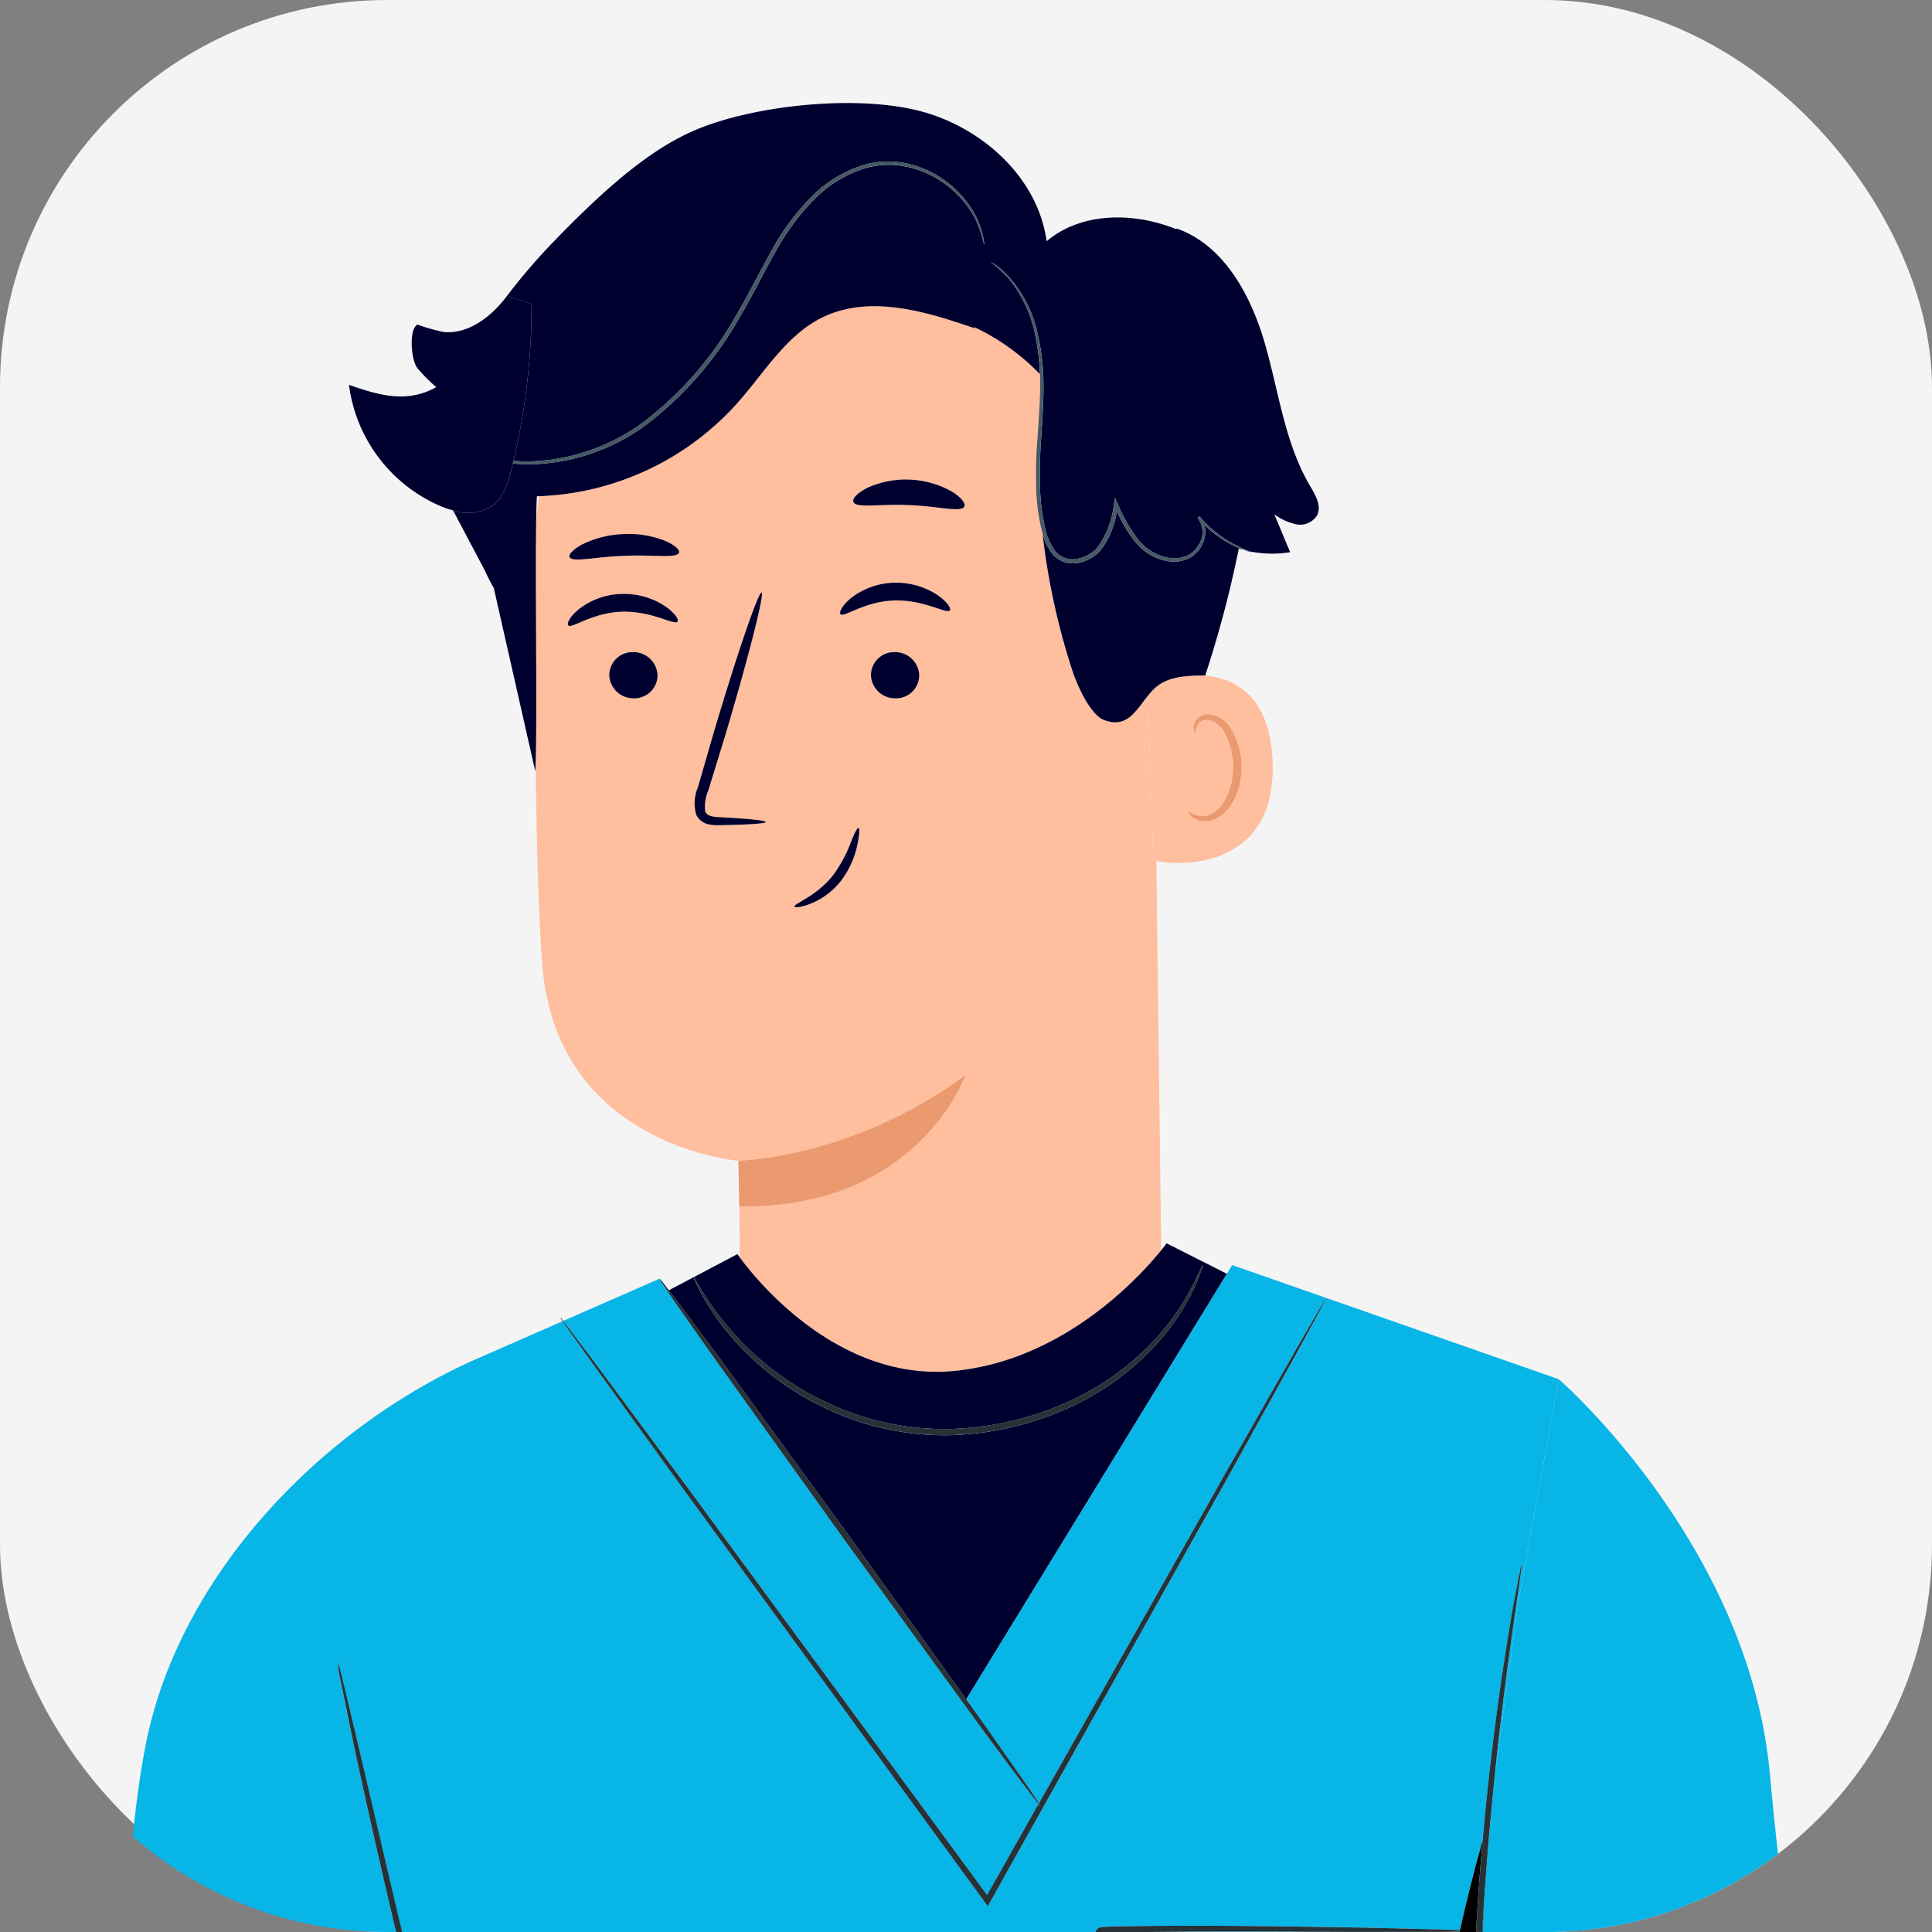 <svg xmlns="http://www.w3.org/2000/svg" width="222" height="222" viewBox="0 0 222 222">
  <rect x="0" y="0" width="222" height="222" fill="#808080" stroke="none"/>
  <g id="Groupe_233" data-name="Groupe 233" transform="translate(-3326 -600)">
    <rect id="Rectangle_2122" data-name="Rectangle 2122" width="222" height="222" rx="44.5" transform="translate(3326 600)" fill="#f4f4f4"/>
    <g id="Groupe_232" data-name="Groupe 232">
      <path id="Tracé_1510" data-name="Tracé 1510" d="M3387.6,660.337c.062-1.121.18-2.228.337-3.322-.083,0-.165.013-.248.016C3387.648,657.863,3387.62,659,3387.6,660.337Z" fill="none"/>
      <path id="Tracé_1511" data-name="Tracé 1511" d="M3435.675,757.521c12.688-1.244,21.436-11,23.755-13.865l-.557-44.736c-.212-.054-.334-.106-.338-.143-.034-.339-.484-14.372-.627-18.832-1.385,1.708-2.408,3.8-5.058,2.787-1.594-.622-3.074-4.011-3.611-5.624a80,80,0,0,1-3.445-15.823c-.094-.34-.177-.68-.251-1.014a23.586,23.586,0,0,1-.46-3.542,53.248,53.248,0,0,1,.154-6.722c.141-2.146.286-4.168.286-6.052,0-.32-.012-.639-.023-.958a25.707,25.707,0,0,0-7.659-5.461l.242.218c-5.72-1.985-12.2-3.942-17.631-1.255-4.212,2.086-6.689,6.456-9.84,9.946a32.139,32.139,0,0,1-22.673,10.57c-.157,1.094-.275,2.2-.337,3.322-.1,7.368.125,21.112-.047,27.028.1,9.756.331,18.393.794,23.827,1.751,20.5,22.493,22.19,22.493,22.19v-.016s12.979-.186,26.116-9.84c0,0-5.418,15.448-26.01,15.1.023,1.705.049,3.713.075,5.874C3412.738,746.84,3422.221,758.84,3435.675,757.521Zm-36.792-77.283a2.774,2.774,0,0,1-2.872-2.6c0-.024,0-.049,0-.073a2.655,2.655,0,0,1,2.676-2.634,2.779,2.779,0,0,1,2.872,2.6c0,.021,0,.041,0,.061A2.658,2.658,0,0,1,3398.883,680.238Zm4.975-8.795c-.363.44-2.921-1.239-6.355-1.15s-5.8,1.985-6.2,1.582c-.2-.186.133-.969,1.166-1.828a8.259,8.259,0,0,1,4.927-1.791,8.545,8.545,0,0,1,5.1,1.448C3403.612,670.487,3404.036,671.245,3403.858,671.443Zm.157-7.908c-.343.65-3.054.174-6.282.335-3.243.1-5.922.787-6.281.165-.162-.294.359-.895,1.476-1.492a11.7,11.7,0,0,1,4.773-1.174,11.3,11.3,0,0,1,4.8.807C3403.612,662.672,3404.165,663.224,3404.015,663.535Zm4.785,31.28a5.452,5.452,0,0,1-1.379-.092,2.023,2.023,0,0,1-1.409-1.078,4.671,4.671,0,0,1,.186-3.191l1.828-6.326c2.662-8.965,5.128-16.147,5.487-16.042s-1.5,7.452-4.176,16.413l-1.941,6.318a4.659,4.659,0,0,0-.363,2.421c.174.536.952.641,1.759.666,3.2.173,5.185.371,5.185.548S3412.008,694.763,3408.8,694.815Zm15.735,2.167a10.376,10.376,0,0,1-1.807,4.111,8.412,8.412,0,0,1-3.591,2.748c-1.073.427-1.795.46-1.836.343-.153-.355,2.6-1.182,4.535-3.765a15.718,15.718,0,0,0,1.945-3.667c.4-1.021.722-1.662.871-1.614S3424.761,695.872,3424.535,696.982Zm4.418-16.744a2.766,2.766,0,0,1-2.872-2.6c0-.024,0-.049,0-.073a2.655,2.655,0,0,1,2.675-2.634,2.772,2.772,0,0,1,2.869,2.6c0,.025,0,.049,0,.073A2.651,2.651,0,0,1,3428.953,680.238Zm6.193-10.09c-.363.444-2.929-1.243-6.358-1.15s-5.8,1.985-6.2,1.582c-.2-.182.133-.965,1.166-1.828a8.3,8.3,0,0,1,4.926-1.791,8.594,8.594,0,0,1,5.1,1.448C3434.9,669.2,3435.324,669.954,3435.146,670.148Zm1.663-11.951c-.38.731-3.083-.064-6.375-.161-3.288-.169-6.036.4-6.371-.359-.161-.363.4-1.017,1.574-1.614a10.771,10.771,0,0,1,9.711.4C3436.466,657.144,3436.978,657.846,3436.809,658.2Z" fill="#ffbe9d"/>
      <path id="Tracé_1512" data-name="Tracé 1512" d="M3436.958,723.526c-13.137,9.654-26.116,9.84-26.116,9.84v.024l.1,5.233h0C3431.54,738.974,3436.958,723.526,3436.958,723.526Z" fill="#eb996e"/>
      <path id="Tracé_1513" data-name="Tracé 1513" d="M3433.779,668.409a8.594,8.594,0,0,0-5.1-1.448,8.3,8.3,0,0,0-4.926,1.791c-1.033.863-1.368,1.646-1.166,1.828.4.4,2.771-1.489,6.2-1.582s5.995,1.594,6.358,1.15C3435.324,669.954,3434.9,669.2,3433.779,668.409Z" fill="#00002f"/>
      <path id="Tracé_1514" data-name="Tracé 1514" d="M3428.755,674.933a2.655,2.655,0,0,0-2.675,2.634c0,.024,0,.049,0,.073a2.766,2.766,0,0,0,2.872,2.6,2.651,2.651,0,0,0,2.672-2.63c0-.024,0-.048,0-.073A2.772,2.772,0,0,0,3428.755,674.933Z" fill="#00002f"/>
      <path id="Tracé_1515" data-name="Tracé 1515" d="M3407.033,693.238a4.659,4.659,0,0,1,.363-2.421l1.941-6.318c2.671-8.961,4.535-16.308,4.176-16.413s-2.825,7.077-5.487,16.042l-1.828,6.326a4.671,4.671,0,0,0-.186,3.191,2.023,2.023,0,0,0,1.409,1.078,5.452,5.452,0,0,0,1.379.092c3.208-.052,5.177-.181,5.177-.363s-1.981-.375-5.185-.548C3407.985,693.879,3407.207,693.774,3407.033,693.238Z" fill="#00002f"/>
      <path id="Tracé_1516" data-name="Tracé 1516" d="M3435.348,656.467a10.771,10.771,0,0,0-9.711-.4c-1.17.6-1.735,1.251-1.574,1.614.335.762,3.083.19,6.371.359,3.292.1,5.995.892,6.375.161C3436.978,657.846,3436.466,657.144,3435.348,656.467Z" fill="#00002f"/>
      <path id="Tracé_1517" data-name="Tracé 1517" d="M3402.5,662.176a11.3,11.3,0,0,0-4.8-.807,11.7,11.7,0,0,0-4.773,1.174c-1.117.6-1.638,1.2-1.476,1.492.359.622,3.038-.068,6.281-.165,3.228-.161,5.939.315,6.282-.335C3404.165,663.224,3403.612,662.672,3402.5,662.176Z" fill="#00002f"/>
      <path id="Tracé_1518" data-name="Tracé 1518" d="M3457.908,679.945c.143,4.46.593,18.493.627,18.832,0,.037.126.089.338.143,2.148.545,13.876,1.311,13.351-11.472-.305-7.442-4.222-9.532-7.888-9.827-2.207,0-4.219.181-5.583,1.411A7.839,7.839,0,0,0,3457.908,679.945Zm4.7,13.333c.06-.048.25.162.674.335a2.452,2.452,0,0,0,1.831-.036c1.461-.605,2.615-3.014,2.578-5.548a8.063,8.063,0,0,0-.831-3.478,2.822,2.822,0,0,0-1.916-1.8,1.242,1.242,0,0,0-1.416.73c-.174.4-.073.678-.145.706s-.311-.226-.222-.807a1.544,1.544,0,0,1,.516-.9,1.849,1.849,0,0,1,1.34-.4,3.452,3.452,0,0,1,2.646,2.074,8.372,8.372,0,0,1,1.009,3.881c.024,2.824-1.316,5.544-3.325,6.213a2.618,2.618,0,0,1-2.251-.278C3462.646,693.617,3462.562,693.306,3462.61,693.278Z" fill="#ffbe9d"/>
      <path id="Tracé_1519" data-name="Tracé 1519" d="M3463.1,693.964a2.618,2.618,0,0,0,2.251.278c2.009-.669,3.349-3.389,3.325-6.213a8.372,8.372,0,0,0-1.009-3.881,3.452,3.452,0,0,0-2.646-2.074,1.849,1.849,0,0,0-1.34.4,1.544,1.544,0,0,0-.516.9c-.089.581.149.835.222.807s-.029-.3.145-.706a1.242,1.242,0,0,1,1.416-.73,2.822,2.822,0,0,1,1.916,1.8,8.063,8.063,0,0,1,.831,3.478c.037,2.534-1.117,4.943-2.578,5.548a2.452,2.452,0,0,1-1.831.036c-.424-.173-.614-.383-.674-.335C3462.562,693.306,3462.646,693.617,3463.1,693.964Z" fill="#eb996e"/>
      <path id="Tracé_1520" data-name="Tracé 1520" d="M3423.781,696.752a15.718,15.718,0,0,1-1.945,3.667c-1.932,2.583-4.688,3.41-4.535,3.765.041.117.763.084,1.836-.343a8.412,8.412,0,0,0,3.591-2.748,10.376,10.376,0,0,0,1.807-4.111c.226-1.11.267-1.795.117-1.844S3424.184,695.731,3423.781,696.752Z" fill="#00002f"/>
      <path id="Tracé_1521" data-name="Tracé 1521" d="M3464.376,660.3a2.547,2.547,0,0,1,.114.615,3.521,3.521,0,0,1-.436,1.819,3.42,3.42,0,0,1-1.432,1.412,3.954,3.954,0,0,1-2.114.372,6.1,6.1,0,0,1-3.986-2.171,15.2,15.2,0,0,1-2.2-3.652,9.4,9.4,0,0,1-1.843,4.515,4.606,4.606,0,0,1-2.6,1.473,3.106,3.106,0,0,1-2.893-.972,6.071,6.071,0,0,1-1.194-2.428,80,80,0,0,0,3.445,15.823c.537,1.613,2.017,5,3.611,5.624,2.65,1.016,3.673-1.079,5.058-2.787a7.839,7.839,0,0,1,.845-.913c1.364-1.23,3.376-1.411,5.583-1.411h.154a126.275,126.275,0,0,0,3.857-14.581c.211.065.428.1.641.159-.327-.118-.655-.232-.972-.377A13.238,13.238,0,0,1,3464.376,660.3Z" fill="#00002f"/>
      <path id="Tracé_1522" data-name="Tracé 1522" d="M3387.6,660.337c.018-1.339.046-2.474.089-3.306.083,0,.165-.012.248-.016a32.139,32.139,0,0,0,22.673-10.57c3.151-3.49,5.628-7.86,9.84-9.946,5.435-2.687,11.911-.73,17.631,1.255l-.242-.218A25.707,25.707,0,0,1,3445.5,643a25.958,25.958,0,0,0-.5-4.25,14.69,14.69,0,0,0-3.143-6.8,17.546,17.546,0,0,0-2.058-1.88,8.3,8.3,0,0,1,2.175,1.792,14.519,14.519,0,0,1,3.337,6.858,25.53,25.53,0,0,1,.588,5.278c.029,1.892-.108,3.925-.242,6.051a55.113,55.113,0,0,0-.125,6.666,23.027,23.027,0,0,0,.46,3.469,6.945,6.945,0,0,0,1.332,3.228,2.608,2.608,0,0,0,2.461.807,4.154,4.154,0,0,0,2.328-1.315,10.268,10.268,0,0,0,1.88-4.979l.133-.71.3.658a17.547,17.547,0,0,0,2.42,4.2,5.706,5.706,0,0,0,3.7,2.065,3.55,3.55,0,0,0,1.913-.314,3.069,3.069,0,0,0,1.3-1.251,2.623,2.623,0,0,0-.138-3.042l0,0-.006-.006.217-.194c.006.006.01.014.016.02a13.648,13.648,0,0,0,4.237,3.337c.565.286,1.017.472,1.323.6.051.016.1.042.147.061a12.8,12.8,0,0,0,4.691.1l-1.816-4.345a6.614,6.614,0,0,0,2.526,1.142,2.28,2.28,0,0,0,2.392-1.041c.537-1.069-.189-2.312-.8-3.345-2.925-4.954-3.607-10.865-5.208-16.4s-4.681-11.257-10.087-13.189l-.121.052c-4.866-1.957-10.869-1.985-14.867,1.4-.989-7.3-7.392-13.084-14.525-14.956s-18.559-.755-25.418,2c-5.281,2.126-10.393,6.483-16.6,12.886a69.025,69.025,0,0,0-5.573,6.495c.043-.057.092-.111.134-.168l2.8.968A77.251,77.251,0,0,1,3385,652.957a18.464,18.464,0,0,0,2.966.012,23.11,23.11,0,0,0,12.128-4.588,40.051,40.051,0,0,0,10.489-12.132c1.465-2.461,2.68-4.995,4.035-7.363a27.3,27.3,0,0,1,4.68-6.322,14.319,14.319,0,0,1,6.1-3.651,10.419,10.419,0,0,1,3.227-.343,11.2,11.2,0,0,1,2.942.6,11.935,11.935,0,0,1,4.345,2.7,11.763,11.763,0,0,1,2.295,3.11,10.416,10.416,0,0,1,.779,2.316c.037.251.069.456.1.626a.654.654,0,0,1,0,.218,14.045,14.045,0,0,0-1.057-3.075,11.879,11.879,0,0,0-6.584-5.572,11.1,11.1,0,0,0-2.853-.548,10.171,10.171,0,0,0-3.115.359,13.971,13.971,0,0,0-5.9,3.587A27.12,27.12,0,0,0,3415,629.12c-1.332,2.348-2.546,4.89-4.035,7.371a40.55,40.55,0,0,1-10.627,12.249,23.234,23.234,0,0,1-12.366,4.567,18.135,18.135,0,0,1-3.039-.05c-.045.183-.083.368-.128.551-.4,1.674-.981,3.482-2.421,4.438a5.27,5.27,0,0,1-4.327.4l3.617,6.838c.319.682.645,1.364,1.045,2.041v-.048l4.789,21.149c.019-.366.036-.791.049-1.265C3387.727,681.449,3387.5,667.705,3387.6,660.337Z" fill="#00002f"/>
      <path id="Tracé_1523" data-name="Tracé 1523" d="M3468.085,662.68a13.648,13.648,0,0,1-4.237-3.337c-.006-.006-.01-.014-.016-.02l-.217.194.006.006,0,0a2.623,2.623,0,0,1,.138,3.042,3.069,3.069,0,0,1-1.3,1.251,3.55,3.55,0,0,1-1.913.314,5.706,5.706,0,0,1-3.7-2.065,17.547,17.547,0,0,1-2.42-4.2l-.3-.658-.133.71a10.268,10.268,0,0,1-1.88,4.979,4.154,4.154,0,0,1-2.328,1.315,2.608,2.608,0,0,1-2.461-.807,6.945,6.945,0,0,1-1.332-3.228,23.027,23.027,0,0,1-.46-3.469,55.113,55.113,0,0,1,.125-6.666c.134-2.126.271-4.159.242-6.051a25.53,25.53,0,0,0-.588-5.278,14.519,14.519,0,0,0-3.337-6.858,8.3,8.3,0,0,0-2.175-1.792,17.546,17.546,0,0,1,2.058,1.88,14.69,14.69,0,0,1,3.143,6.8,25.958,25.958,0,0,1,.5,4.25c.011.319.024.638.023.958,0,1.884-.145,3.906-.286,6.052a53.248,53.248,0,0,0-.154,6.722,23.586,23.586,0,0,0,.46,3.542c.074.334.157.674.251,1.014a6.071,6.071,0,0,0,1.194,2.428,3.106,3.106,0,0,0,2.893.972,4.606,4.606,0,0,0,2.6-1.473,9.4,9.4,0,0,0,1.843-4.515,15.2,15.2,0,0,0,2.2,3.652,6.1,6.1,0,0,0,3.986,2.171,3.954,3.954,0,0,0,2.114-.372,3.42,3.42,0,0,0,1.432-1.412,3.521,3.521,0,0,0,.436-1.819,2.547,2.547,0,0,0-.114-.615,13.238,13.238,0,0,0,3.64,2.519c.317.145.645.259.972.377.132.047.259.109.392.152a2.2,2.2,0,0,0,.492.121,2.75,2.75,0,0,0-.317-.133c-.05-.019-.1-.045-.147-.061C3469.1,663.152,3468.65,662.966,3468.085,662.68Z" fill="#455a64"/>
      <path id="Tracé_1524" data-name="Tracé 1524" d="M3387.97,653.307a23.234,23.234,0,0,0,12.366-4.567,40.55,40.55,0,0,0,10.627-12.249c1.489-2.481,2.7-5.023,4.035-7.371a27.12,27.12,0,0,1,4.579-6.237,13.971,13.971,0,0,1,5.9-3.587,10.171,10.171,0,0,1,3.115-.359,11.1,11.1,0,0,1,2.853.548,11.879,11.879,0,0,1,6.584,5.572,14.045,14.045,0,0,1,1.057,3.075.654.654,0,0,0,0-.218c-.028-.17-.06-.375-.1-.626a10.416,10.416,0,0,0-.779-2.316,11.763,11.763,0,0,0-2.295-3.11,11.935,11.935,0,0,0-4.345-2.7,11.2,11.2,0,0,0-2.942-.6,10.419,10.419,0,0,0-3.227.343,14.319,14.319,0,0,0-6.1,3.651,27.3,27.3,0,0,0-4.68,6.322c-1.355,2.368-2.57,4.9-4.035,7.363a40.051,40.051,0,0,1-10.489,12.132,23.11,23.11,0,0,1-12.128,4.588,18.464,18.464,0,0,1-2.966-.012c-.023.1-.045.2-.069.3A18.135,18.135,0,0,0,3387.97,653.307Z" fill="#455a64"/>
      <path id="Tracé_1525" data-name="Tracé 1525" d="M3402.49,669.7a8.545,8.545,0,0,0-5.1-1.448,8.259,8.259,0,0,0-4.927,1.791c-1.033.859-1.367,1.642-1.166,1.828.4.4,2.772-1.493,6.2-1.582s5.992,1.59,6.355,1.15C3404.036,671.245,3403.612,670.487,3402.49,669.7Z" fill="#00002f"/>
      <path id="Tracé_1526" data-name="Tracé 1526" d="M3398.686,674.933a2.655,2.655,0,0,0-2.676,2.634c0,.024,0,.049,0,.073a2.774,2.774,0,0,0,2.872,2.6,2.658,2.658,0,0,0,2.676-2.642c0-.02,0-.04,0-.061A2.779,2.779,0,0,0,3398.686,674.933Z" fill="#00002f"/>
      <path id="Tracé_1527" data-name="Tracé 1527" d="M3382.382,658.246c1.44-.956,2.017-2.764,2.421-4.438.045-.183.083-.368.128-.551.024-.1.046-.2.069-.3a77.251,77.251,0,0,0,2.082-18.019l-2.8-.968c-.042.057-.091.111-.134.168-1.717,2.255-4.306,4.263-7.128,4.016a21.6,21.6,0,0,1-3.07-.86c-.993.621-.715,4.055,0,4.991a18.156,18.156,0,0,0,2.182,2.2c-3.344,1.852-6.427,1-10.034-.27a17.626,17.626,0,0,0,10.639,13.991,11.029,11.029,0,0,0,1.322.441A5.27,5.27,0,0,0,3382.382,658.246Z" fill="#00002f"/>
      <path id="Tracé_1528" data-name="Tracé 1528" d="M3408.381,755.653l15.573,21.383,13.072,18.233,29.956-48.9-6.934-3.506s-.214.3-.618.8c-2.319,2.869-11.067,12.621-23.755,13.865-13.454,1.319-22.937-10.681-24.652-13.024-.185-.252-.282-.4-.282-.4l-5,2.638a34.995,34.995,0,0,0,6.428,8.393,32.892,32.892,0,0,0,9.562,6.35,31.343,31.343,0,0,0,13.718,2.711,35.281,35.281,0,0,0,13.633-3.276,31.147,31.147,0,0,0,9.328-6.669,27.638,27.638,0,0,0,4.519-6.314c.839-1.634,1.214-2.594,1.278-2.566a2.844,2.844,0,0,1-.217.71,18.593,18.593,0,0,1-.807,1.985,25.885,25.885,0,0,1-4.426,6.528,30.768,30.768,0,0,1-9.413,6.919,35.319,35.319,0,0,1-13.887,3.393,31.533,31.533,0,0,1-14.008-2.824,32.569,32.569,0,0,1-9.643-6.588,29.743,29.743,0,0,1-4.841-6.2,19.709,19.709,0,0,1-.993-1.9,3.226,3.226,0,0,1-.267-.635l-2.85,1.506.741.961Z" fill="#00002f"/>
      <path id="Tracé_1529" data-name="Tracé 1529" d="M3394.276,756.46l10.381,13.98,34.04,46.3.737,1,5.908-10.457a2.931,2.931,0,0,1-.267-.3l-1.327-1.727c-1.21-1.613-2.824-3.772-4.785-6.427l-15.569-21.383-15.4-21.492c-1.905-2.708-3.462-4.931-4.608-6.561l-1.211-1.807a2.937,2.937,0,0,1-.371-.606l-.032-.044-11.045,4.842.7.9C3392.1,753.583,3393.062,754.85,3394.276,756.46Z" fill="#07b5e7"/>
      <path id="Tracé_1530" data-name="Tracé 1530" d="M3452.721,821.425l1.085-.061c11.454-.2,21.787.033,29.279.138l8.876.214,1.8.071c.782-3.531,1.668-7,2.607-10.332.675-7.644,1.539-14.451,2.348-19.769.557-3.7,1.061-6.685,1.457-8.743.19-.964.347-1.747.468-2.364a4.166,4.166,0,0,1,.206-.831,3.75,3.75,0,0,1-.069.839c-.085.621-.2,1.412-.335,2.384-.31,2.07-.738,5.064-1.234,8.767-.469,3.495-.97,7.631-1.441,12.213,1.51-10.879,2.732-20.056,2.732-20.056l4.615-25.414-26.71-9.334a1.7,1.7,0,0,1-.168.373l-.557,1.062-2.2,4.034c-1.965,3.551-4.765,8.614-8.226,14.864-7.033,12.563-16.72,29.88-27.472,49.088l-.266.481-.323-.444-1.061-1.445c-13.217-18.111-25.18-34.5-33.871-46.418-4.288-5.926-7.762-10.74-10.2-14.121-1.166-1.642-2.086-2.937-2.744-3.857l-.659-.956-9.673,4.24c-18.156,7.953-34.516,25.128-38.268,44.571l-.146.774c-.569,3.083-.993,6.323-1.3,9.636A44.31,44.31,0,0,0,3370.5,822h1c-.093-.392-.185-.776-.279-1.172-1.94-8.231-3.6-15.675-4.74-21.089-.533-2.627-.973-4.793-1.308-6.423a15.606,15.606,0,0,1-.387-2.364,16.056,16.056,0,0,1,.646,2.32c.4,1.613.9,3.764,1.525,6.37,1.287,5.491,3.022,12.875,4.938,21.037l.312,1.321h79.662a.8.8,0,0,1,.121-.248A.881.881,0,0,1,3452.721,821.425Z" fill="#07b5e7"/>
      <path id="Tracé_1531" data-name="Tracé 1531" d="M3491.957,821.99h-8.876c-6.59,0-15.412-.1-25.212.01h35.843l.008-.037Z" fill="#07b5e7"/>
      <path id="Tracé_1532" data-name="Tracé 1532" d="M3437.026,795.269l2.336,3.26,4.6,6.56,1.21,1.807a3.025,3.025,0,0,1,.2.327l21.453-37.969,8.416-14.755c.989-1.7,1.763-3.034,2.32-3.986l.617-1.029a1.822,1.822,0,0,1,.221-.337l-10.811-3.778-.611,1Z" fill="#07b5e7"/>
      <path id="Tracé_1533" data-name="Tracé 1533" d="M3505.114,758.481,3500.5,783.9s-1.222,9.177-2.732,20.056c-.466,4.522-.9,9.48-1.249,14.71q-.074,1.68-.148,3.339h7.13a44.3,44.3,0,0,0,26.8-8.979c-.332-3.012-.648-6.1-.935-9.223C3526.945,777.4,3505.114,758.481,3505.114,758.481Z" fill="#07b5e7"/>
      <path id="Tracé_1534" data-name="Tracé 1534" d="M3394.054,756.621c2.441,3.381,5.915,8.2,10.2,14.121,8.691,11.915,20.654,28.307,33.871,46.418l1.061,1.445.323.444.266-.481c10.752-19.208,20.439-36.525,27.472-49.088,3.461-6.25,6.261-11.313,8.226-14.864l2.2-4.034.557-1.062a1.7,1.7,0,0,0,.168-.373v0a1.822,1.822,0,0,0-.221.337l-.617,1.029c-.557.952-1.331,2.288-2.32,3.986l-8.416,14.755-21.453,37.969a3.13,3.13,0,0,1,.2.331h0a2.788,2.788,0,0,1-.238-.27l-5.908,10.457-.737-1-34.04-46.3-10.381-13.98c-1.214-1.61-2.171-2.877-2.849-3.78l-.7-.9-.054-.069a2.378,2.378,0,0,0-.274-.319,1.706,1.706,0,0,0,.217.364l.039.056.659.956C3391.968,753.684,3392.888,754.979,3394.054,756.621Z" fill="#263238"/>
      <path id="Tracé_1535" data-name="Tracé 1535" d="M3483.081,821.99h8.876l1.763-.027c.013-.058.027-.117.04-.176l-1.8-.071-8.876-.214c-7.492-.105-17.825-.339-29.279-.138l-1.085.061a.881.881,0,0,0-.726.327.8.8,0,0,0-.121.248h5.995C3467.669,821.887,3476.491,821.99,3483.081,821.99Z" fill="#263238"/>
      <path id="Tracé_1536" data-name="Tracé 1536" d="M3366.962,799.642c-.626-2.606-1.122-4.757-1.525-6.37a16.056,16.056,0,0,0-.646-2.32,15.606,15.606,0,0,0,.387,2.364c.335,1.63.775,3.8,1.308,6.423,1.141,5.414,2.8,12.858,4.74,21.089.094.4.186.78.279,1.172h.707l-.312-1.321C3369.984,812.517,3368.249,805.133,3366.962,799.642Z" fill="#263238"/>
      <path id="Tracé_1537" data-name="Tracé 1537" d="M3403.382,749.391c1.146,1.63,2.7,3.853,4.608,6.561l15.4,21.492,15.569,21.383c1.961,2.655,3.575,4.814,4.785,6.427l1.327,1.727a2.931,2.931,0,0,0,.267.3,2.788,2.788,0,0,0,.238.27,3.13,3.13,0,0,0-.2-.331,3.025,3.025,0,0,0-.2-.327l-1.21-1.807-4.6-6.56-2.336-3.26-13.072-18.233-15.573-21.383-4.781-6.427-.741-.961-.591-.766a3,3,0,0,0-.5-.573c.008.019.023.034.032.052a2.937,2.937,0,0,0,.371.606Z" fill="#263238"/>
      <path id="Tracé_1538" data-name="Tracé 1538" d="M3445.58,807.554h0Z" fill="#263238"/>
      <path id="Tracé_1539" data-name="Tracé 1539" d="M3406.969,749.29a29.743,29.743,0,0,0,4.841,6.2,32.569,32.569,0,0,0,9.643,6.588,31.533,31.533,0,0,0,14.008,2.824,35.319,35.319,0,0,0,13.887-3.393,30.768,30.768,0,0,0,9.413-6.919,25.885,25.885,0,0,0,4.426-6.528,18.593,18.593,0,0,0,.807-1.985,2.844,2.844,0,0,0,.217-.71c-.064-.028-.439.932-1.278,2.566a27.638,27.638,0,0,1-4.519,6.314,31.147,31.147,0,0,1-9.328,6.669,35.281,35.281,0,0,1-13.633,3.276,31.343,31.343,0,0,1-13.718-2.711,32.892,32.892,0,0,1-9.562-6.35,34.995,34.995,0,0,1-6.428-8.393c-.026-.029-.047-.045-.059-.036,0,.02.017.036.023.055a3.226,3.226,0,0,0,.267.635A19.709,19.709,0,0,0,3406.969,749.29Z" fill="#263238"/>
      <path id="Tracé_1540" data-name="Tracé 1540" d="M3496.367,811.455c-.939,3.329-1.825,6.8-2.607,10.332-.013.059-.027.118-.04.176l-.008.037h1.9c.023-.413.045-.825.069-1.241C3495.868,817.553,3496.1,814.443,3496.367,811.455Z"/>
      <path id="Tracé_1541" data-name="Tracé 1541" d="M3496.383,820.788c-.024.406-.046.808-.07,1.212h.057q.075-1.659.148-3.339Q3496.449,819.717,3496.383,820.788Z"/>
      <path id="Tracé_1542" data-name="Tracé 1542" d="M3496.518,818.661c.347-5.23.783-10.188,1.249-14.71.471-4.582.972-8.718,1.441-12.213.5-3.7.924-6.7,1.234-8.767.137-.972.25-1.763.335-2.384a3.75,3.75,0,0,0,.069-.839,4.166,4.166,0,0,0-.206.831c-.121.617-.278,1.4-.468,2.364-.4,2.058-.9,5.043-1.457,8.743-.809,5.318-1.673,12.125-2.348,19.769-.264,2.988-.5,6.1-.69,9.3-.024.416-.046.828-.069,1.241h.705c.024-.4.046-.806.07-1.212Q3496.449,819.717,3496.518,818.661Z" fill="#263238"/>
    </g>
  </g>
</svg>
